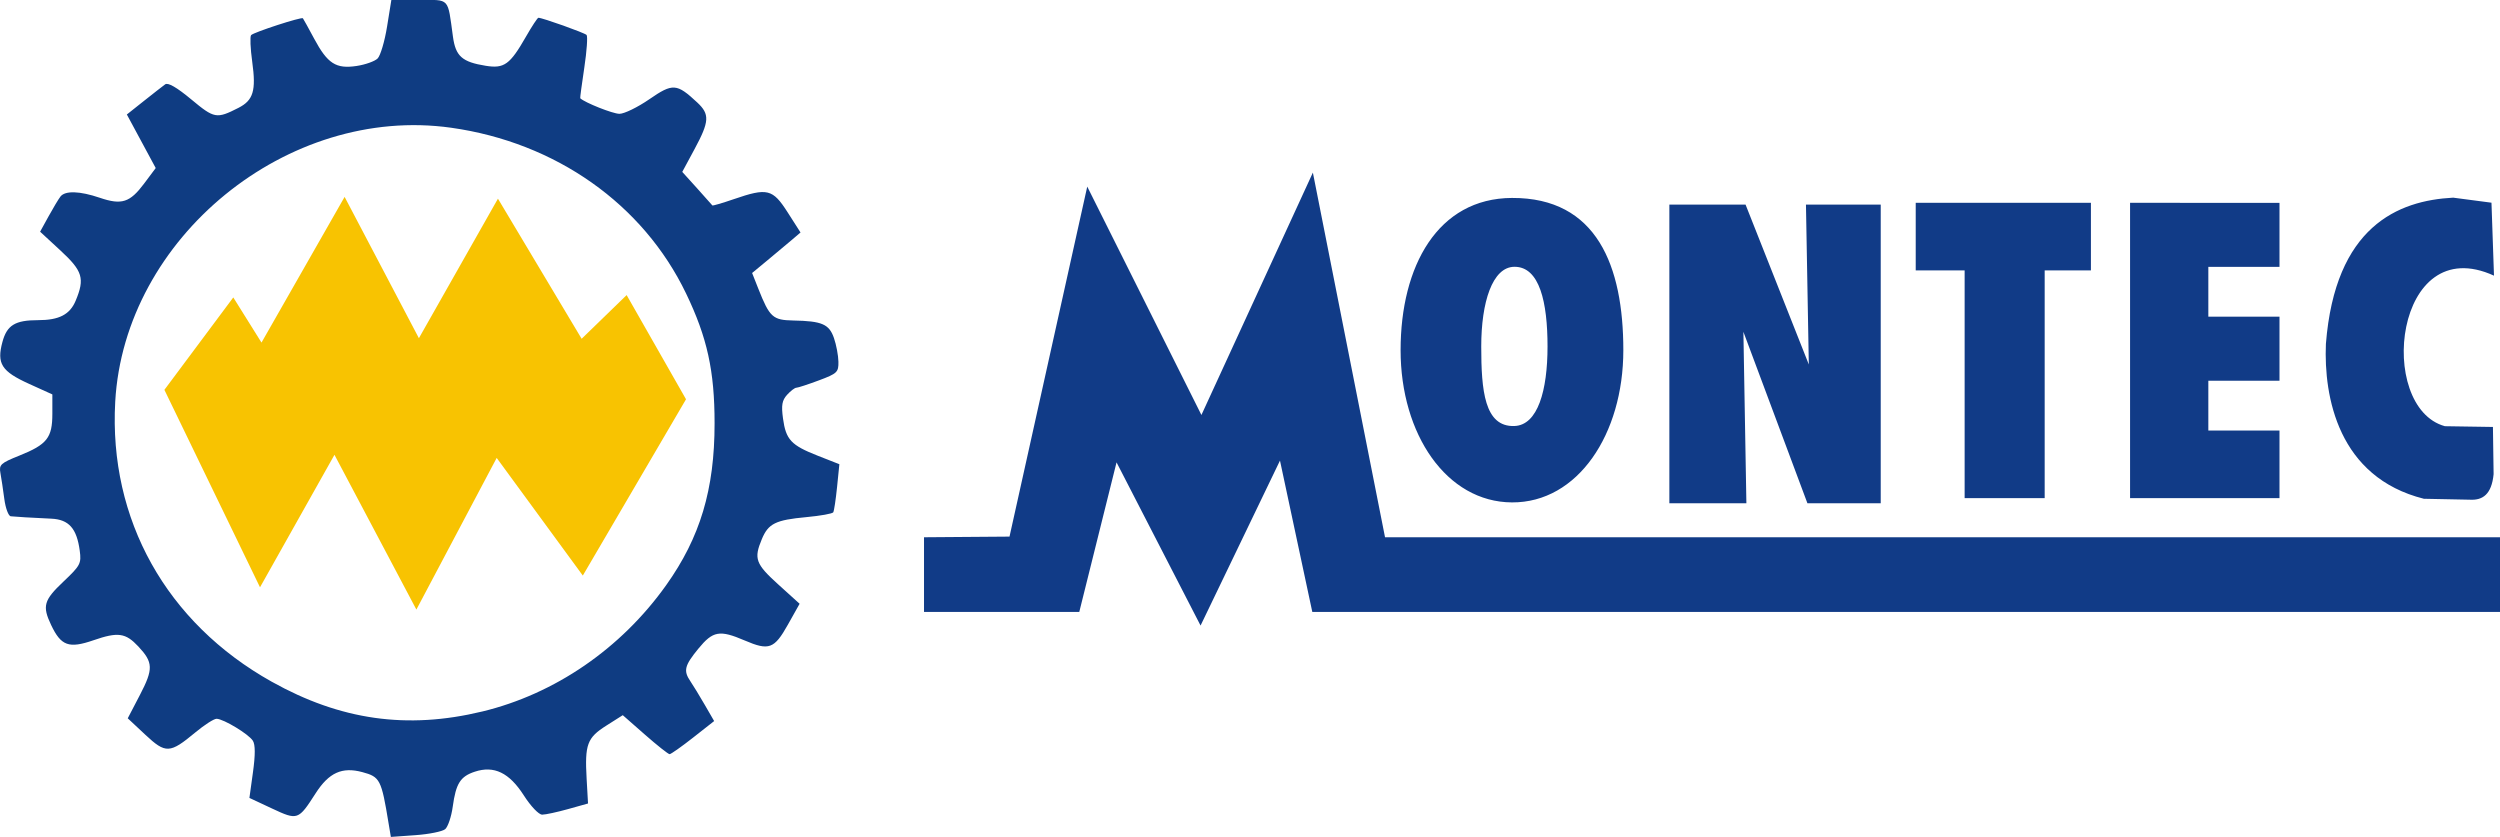 <svg width="200.55mm" height="67.145mm" version="1.1" viewBox="0 0 200.55 67.145" xmlns="http://www.w3.org/2000/svg">
 <g transform="translate(-33.551 -69.777)">
  <path d="m138.87 83.622-8.941 19.445-9.159-18.321-6.236 28.077-6.859 0.053v5.991h12.455l2.99-12 6.74 13.092 6.371-13.234 2.593 12.142h95.281v-5.991h-89.447zm91.477 2.011c-4.439 0.23-9.47 2.315-10.212 11.732-0.177 4.256 0.992 10.698 7.859 12.423l3.718 0.075c0.983 0.05 1.718-0.409 1.876-2.052l-0.054-3.784-3.853-0.06c-5.523-1.521-4.06-15.734 3.938-12.077l-0.202-5.853zm-75.506 0.023c-5.956 0.027-8.934 5.467-8.934 12.212 0 6.744 3.682 12.185 8.934 12.212 5.278 0.027 8.934-5.467 8.934-12.212 0-6.744-2.118-12.242-8.934-12.212zm32.389 0.392v5.422h3.924v18.266h6.421v-18.266h3.71v-5.422zm17.195 0v23.688h11.987v-5.422h-5.708v-3.996h5.708v-5.137h-5.708v-3.996h5.708v-5.137zm-36.958 0.143v23.959h6.179l-0.24-13.756 5.137 13.756h5.88v-23.959h-5.998l0.229 12.825-5.074-12.825zm-12.432 4.988c2.029-0.016 2.659 2.86 2.659 6.387 0 3.527-0.775 6.322-2.659 6.386-2.404 0.082-2.659-2.859-2.659-6.386 0-3.527 0.886-6.373 2.659-6.387z" fill="#113b87" fill-rule="evenodd" stop-color="#000000"/>
  <path d="m64.721 135.81c-0.575-3.503-0.682-3.711-2.104-4.094-1.627-0.438-2.681 0.041-3.748 1.703-1.388 2.163-1.437 2.18-3.505 1.212l-1.805-0.845 0.285-2.061c0.193-1.399 0.191-2.211-8e-3 -2.526-0.333-0.528-2.338-1.743-2.907-1.762-0.207-7e-3 -0.978 0.487-1.712 1.098-2.045 1.699-2.371 1.714-4.013 0.179l-1.405-1.315 0.979-1.878c1.084-2.079 1.066-2.607-0.131-3.886-1.022-1.091-1.63-1.176-3.591-0.499-1.98 0.684-2.607 0.458-3.405-1.225-0.721-1.52-0.589-1.983 0.987-3.476 1.364-1.291 1.448-1.452 1.31-2.484-0.24-1.786-0.872-2.499-2.275-2.566-1.679-0.079-2.859-0.149-3.258-0.192-0.187-0.02-0.42-0.647-0.518-1.392-0.098-0.746-0.239-1.683-0.313-2.084-0.122-0.659 0.022-0.791 1.517-1.39 2.224-0.891 2.65-1.431 2.65-3.354v-1.556l-1.864-0.845c-2.22-1.007-2.61-1.62-2.141-3.364 0.362-1.346 1.021-1.748 2.864-1.748 1.68 0 2.547-0.449 3.01-1.559 0.746-1.785 0.565-2.382-1.219-4.029l-1.633-1.508 0.678-1.232c0.373-0.678 0.802-1.393 0.955-1.589 0.377-0.485 1.55-0.448 3.16 0.101 1.746 0.595 2.411 0.382 3.547-1.137l0.934-1.249-1.158-2.148-1.158-2.148 1.366-1.085c0.751-0.597 1.52-1.197 1.708-1.334 0.226-0.165 0.936 0.245 2.097 1.211 1.851 1.54 2.022 1.571 3.781 0.676 1.193-0.607 1.425-1.379 1.108-3.674-0.151-1.091-0.192-2.064-0.091-2.163 0.247-0.241 4.051-1.476 4.153-1.349 0.044 0.055 0.451 0.791 0.903 1.635 1.073 2.003 1.749 2.439 3.4 2.191 0.705-0.106 1.466-0.377 1.692-0.603s0.566-1.374 0.756-2.552l0.345-2.141h2.221c2.504 0 2.282-0.24 2.719 2.942 0.216 1.574 0.733 2.033 2.634 2.339 1.479 0.238 1.942-0.097 3.223-2.336 0.477-0.834 0.927-1.517 0.999-1.517 0.318 0 3.699 1.206 3.864 1.378 0.101 0.105 0.02 1.283-0.181 2.617-0.201 1.334-0.348 2.442-0.327 2.462 0.372 0.355 2.622 1.248 3.145 1.248 0.387 0 1.468-0.527 2.401-1.171 1.88-1.297 2.191-1.276 3.839 0.26 1.015 0.947 0.983 1.518-0.214 3.74l-0.986 1.83 1.184 1.309c0.651 0.72 1.205 1.342 1.231 1.381 0.026 0.04 0.795-0.185 1.708-0.499 2.706-0.931 3.126-0.829 4.328 1.049l1.036 1.62-0.692 0.591c-0.381 0.325-1.255 1.057-1.942 1.625l-1.25 1.034 0.494 1.249c0.913 2.307 1.159 2.53 2.814 2.562 2.3 0.044 2.873 0.292 3.259 1.41 0.187 0.543 0.348 1.395 0.357 1.894 0.015 0.843-0.095 0.949-1.564 1.498-0.869 0.325-1.684 0.591-1.811 0.591s-0.461 0.255-0.742 0.566c-0.407 0.45-0.474 0.84-0.328 1.905 0.233 1.699 0.646 2.141 2.787 2.983l1.734 0.682-0.185 1.832c-0.102 1.008-0.24 1.92-0.306 2.027-0.067 0.108-1.036 0.281-2.155 0.385-2.475 0.23-3.051 0.514-3.573 1.764-0.656 1.571-0.506 1.986 1.313 3.633l1.717 1.554-0.943 1.68c-1.091 1.944-1.515 2.099-3.46 1.265-2.017-0.865-2.55-0.77-3.721 0.659-1.113 1.358-1.213 1.77-0.634 2.618 0.211 0.31 0.726 1.153 1.143 1.875l0.759 1.312-1.69 1.328c-0.929 0.73-1.777 1.328-1.884 1.328-0.107 0-0.996-0.704-1.975-1.564l-1.781-1.564-1.322 0.839c-1.538 0.975-1.733 1.505-1.577 4.271l0.112 1.974-1.597 0.448c-0.878 0.246-1.815 0.448-2.081 0.448-0.274 0-0.913-0.671-1.473-1.545-1.165-1.82-2.386-2.412-3.93-1.902-1.163 0.384-1.515 0.941-1.771 2.802-0.111 0.81-0.386 1.625-0.61 1.811-0.224 0.186-1.296 0.402-2.381 0.479l-1.974 0.141zm7.51-8.954c5.834-1.409 11.132-5.045 14.751-10.123 2.74-3.844 3.893-7.695 3.893-12.996 0-4.207-0.587-6.882-2.287-10.417-3.448-7.17-10.449-12.111-18.838-13.295-13.135-1.853-26.227 8.825-26.956 21.987-0.523 9.442 4.111 17.73 12.551 22.45 5.522 3.088 10.869 3.846 16.886 2.393z" fill="#0f3c82"/>
  <path d="m54.409 116.89-7.67-15.841 5.526-7.412 2.263 3.622 6.668-11.688 5.959 11.336 6.341-11.193 6.714 11.238 3.61-3.504 4.763 8.358-8.279 14.143-6.909-9.438-6.442 12.166-6.571-12.416z" fill="#f8c301"/>
 </g>
</svg>
